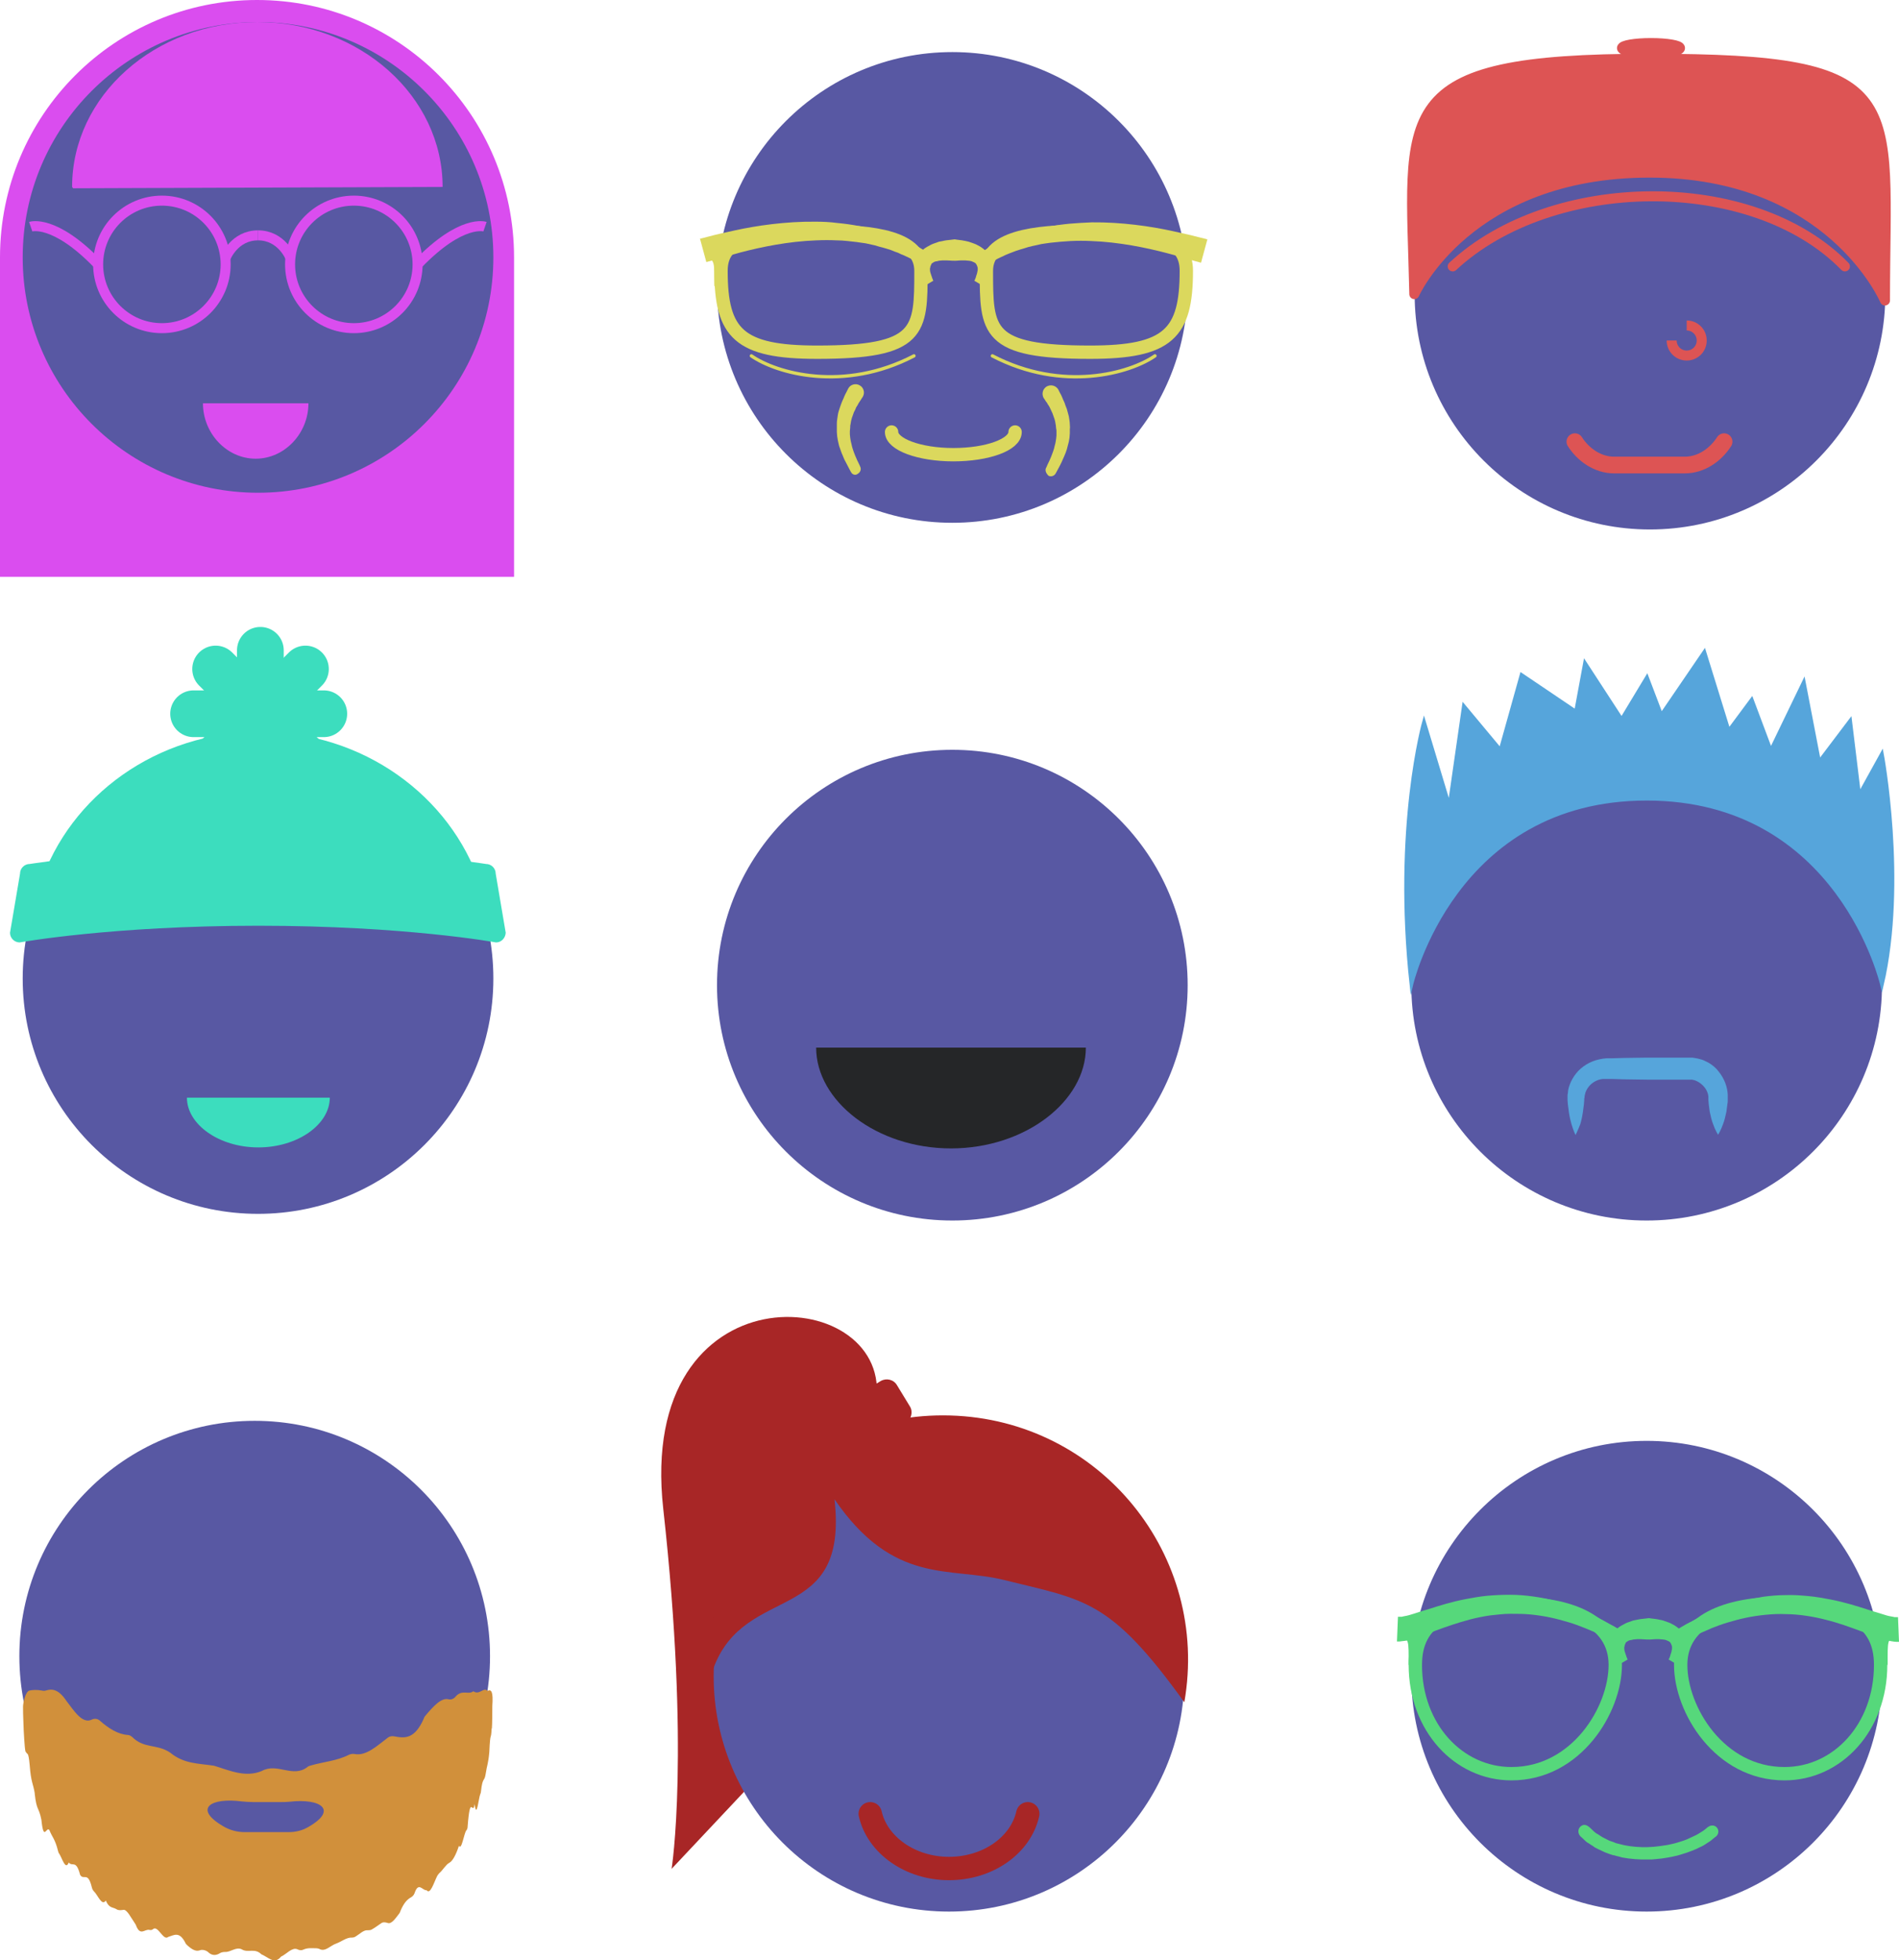 <?xml version="1.0" encoding="utf-8"?>
<!-- Generator: Adobe Illustrator 19.0.0, SVG Export Plug-In . SVG Version: 6.00 Build 0)  -->
<svg version="1.1" id="Layer_1" xmlns="http://www.w3.org/2000/svg" xmlns:xlink="http://www.w3.org/1999/xlink" x="0px" y="0px"
	 viewBox="-195 -13.1 568.9 587.1" style="enable-background:new -195 -13.1 568.9 587.1;" xml:space="preserve">
<style type="text/css">
	.st0{fill:#DA4DEF;}
	.st1{fill:#A82626;}
	.st2{fill:#5858A3;}
	.st3{fill:#252628;}
	.st4{fill:none;stroke:#56D87B;stroke-width:4;stroke-miterlimit:10;}
	.st5{fill:#56D87B;}
	.st6{fill:none;stroke:#DBD85D;stroke-width:4;stroke-miterlimit:10;}
	.st7{fill:#DBD85D;}
	.st8{fill:none;}
	.st9{fill:none;stroke:#DD5454;stroke-width:3;stroke-miterlimit:10;}
	.st10{fill:#DD5454;stroke:#DD5454;stroke-width:3;stroke-linecap:round;stroke-linejoin:round;stroke-miterlimit:10;}
	.st11{fill:none;stroke:#DD5454;stroke-width:3;stroke-linecap:round;stroke-linejoin:round;stroke-miterlimit:10;}
	.st12{fill:#3CDDBE;}
	.st13{fill:none;stroke:#3CDDBE;stroke-width:14;stroke-linecap:round;stroke-miterlimit:10;}
	.st14{fill:none;stroke:#DD5454;stroke-width:5;stroke-linecap:round;stroke-linejoin:round;stroke-miterlimit:10;}
	.st15{fill:#999999;}
	.st16{fill:#D1903B;}
	.st17{fill:none;stroke:#A82626;stroke-width:7;stroke-linecap:round;stroke-miterlimit:10;}
	.st18{fill:none;stroke:#DBD85D;stroke-width:4;stroke-linecap:round;stroke-miterlimit:10;}
	.st19{fill:none;stroke:#DBD85D;stroke-linecap:round;stroke-miterlimit:10;}
	.st20{fill:none;stroke:#DA4DEF;stroke-width:3;stroke-miterlimit:10;}
	.st21{fill:#56A5DB;}
	.st22{fill:#56A5DB;stroke:#56A5DB;stroke-miterlimit:10;}
</style>
<path id="XMLID_74_" class="st0" d="M-118-13.1c-42.6,0-77,34.5-77,77.1v95.7h154V64C-41,21.4-75.4-13.1-118-13.1z"/>
<path id="XMLID_49_" class="st1" d="M67.6,405.6c3.4-34.3-72-39.5-63.9,33.3c8.1,72.9,2.5,107.8,2.5,107.8l28.3-30.1L67.6,405.6z"/>
<circle id="XMLID_79_" class="st2" cx="90.3" cy="73" r="70.5"/>
<circle id="XMLID_1_" class="st2" cx="90.3" cy="282" r="70.5"/>
<circle id="XMLID_93_" class="st2" cx="298.3" cy="282" r="70.5"/>
<circle id="XMLID_56_" class="st2" cx="-117.7" cy="64" r="70.5"/>
<circle id="XMLID_43_" class="st2" cx="89.3" cy="489" r="70.5"/>
<circle id="XMLID_42_" class="st2" cx="-118.7" cy="483" r="70.5"/>
<circle id="XMLID_31_" class="st2" cx="-117.7" cy="280" r="70.5"/>
<circle id="XMLID_12_" class="st2" cx="299.3" cy="75" r="70.5"/>
<circle id="XMLID_4_" class="st2" cx="298.3" cy="489" r="70.5"/>
<path id="XMLID_3_" class="st3" d="M130.3,300.7c0,16-18.1,30.2-40.4,30.2s-40.4-14.2-40.4-30.2H130.3z"/>
<path id="XMLID_2_" class="st4" d="M288.9,485.6c0,13.4-11.6,32.6-31.1,32.6c-15.9,0-28.8-13.9-28.8-32.6
	c0-13.4,10.1-18.4,29.9-18.4C274.8,467.2,288.9,472.2,288.9,485.6z"/>
<g id="XMLID_7_">
	<path id="XMLID_135_" class="st5" d="M223.8,471.2c0,0,0.3,0,0.8,0c0.1,0,0.1,0,0.3,0c0.3-0.1,0.5-0.1,0.9-0.2
		c0.7-0.1,1.8-0.4,3-0.8s2.7-0.9,4.2-1.3c3.1-1,6.9-2.2,11.1-3c2.1-0.4,4.3-0.8,6.5-1s4.5-0.3,6.8-0.3s4.6,0.2,6.8,0.5
		c2.2,0.3,4.4,0.7,6.4,1.3c2.1,0.5,4,1.1,5.8,1.8c1.8,0.6,3.5,1.4,5,2.1s2.9,1.4,4.1,2.1s2.2,1.2,3.1,1.7c1.7,1,2.6,1.6,2.6,1.6
		l-2.1,3.4c0,0-0.9-0.5-2.6-1.4c-0.8-0.5-1.8-0.9-3-1.5c-1.1-0.6-2.5-1.1-3.9-1.7c-1.5-0.6-3.1-1.2-4.8-1.7c-1.7-0.5-3.5-1-5.4-1.4
		s-3.9-0.7-5.9-0.9c-2-0.2-4.1-0.2-6.1-0.2c-2.1,0-4.1,0.3-6.1,0.5c-2,0.3-4,0.7-5.9,1.2c-3.8,1-7.2,2.2-10.2,3.3
		c-1.5,0.6-2.9,1.1-4.2,1.6c-1.3,0.5-2.5,0.9-3.6,1.2c-0.5,0.2-1.1,0.2-1.5,0.3c-0.6,0.1-1.2,0.1-1.6,0.2c-0.5,0-0.8,0-0.8,0
		L223.8,471.2z"/>
</g>
<path id="XMLID_8_" class="st4" d="M226,474.8c3.2,2.8,3,3.4,3,10.8"/>
<g id="XMLID_9_">
	<path id="XMLID_67_" class="st5" d="M289.9,485.6c0,0,0-0.1-0.1-0.2s-0.2-0.2-0.3-0.4c-0.1-0.2-0.4-0.5-0.5-0.8
		c-0.2-0.3-0.4-0.7-0.6-1.1s-0.4-0.9-0.6-1.5c-0.1-0.3-0.1-0.6-0.2-0.9c0-0.3-0.1-0.7-0.1-1c0-0.7,0-1.5,0.3-2.3
		c0.1-0.4,0.3-0.8,0.5-1.1c0.1-0.2,0.2-0.4,0.3-0.5l0.4-0.5c0.5-0.7,1.1-1.1,1.8-1.5c0.6-0.3,1.2-0.7,1.8-0.9
		c0.6-0.2,1.1-0.4,1.7-0.6c0.5-0.1,1-0.2,1.5-0.3c0.9-0.2,1.8-0.2,2.3-0.3c0.5-0.1,1-0.1,1-0.1v6.4c0,0-0.4,0-0.8,0
		s-1.1-0.1-1.8-0.1c-0.3,0-0.7,0-1.1,0s-0.7,0.1-1.1,0.1c-0.4,0.1-0.7,0.2-1,0.2c-0.3,0.1-0.6,0.2-0.8,0.4l-0.2,0.1l-0.1,0.1
		c-0.1,0.1-0.2,0.1-0.2,0.3c-0.1,0.2-0.2,0.4-0.3,0.7c0,0.2,0,0.3-0.1,0.5c0,0.2,0,0.3,0,0.5c0,0.3,0.1,0.7,0.2,1s0.2,0.6,0.3,0.9
		c0.1,0.3,0.2,0.5,0.2,0.6c0.1,0.2,0.2,0.4,0.2,0.5c0.1,0.1,0.1,0.2,0.1,0.2L289.9,485.6z"/>
</g>
<path id="XMLID_21_" class="st4" d="M308.5,485.6c0,13.4,11.6,32.6,31.1,32.6c15.9,0,28.8-13.9,28.8-32.6
	c0-13.4-10.1-18.4-29.9-18.4C322.6,467.2,308.5,472.2,308.5,485.6z"/>
<g id="XMLID_14_">
	<path id="XMLID_133_" class="st5" d="M373.9,478.7c0,0-0.3,0-0.8,0c-0.4,0-1-0.1-1.6-0.2c-0.4-0.1-1-0.2-1.5-0.3
		c-1.1-0.3-2.3-0.7-3.6-1.2c-1.2-0.5-2.7-1-4.2-1.6c-3-1.1-6.5-2.4-10.2-3.3c-1.9-0.5-3.8-0.9-5.9-1.2c-2-0.3-4.1-0.5-6.1-0.5
		c-2.1-0.1-4.1,0-6.1,0.2s-4,0.5-5.9,0.9s-3.7,0.9-5.4,1.4s-3.3,1.1-4.8,1.7c-1.4,0.6-2.8,1.2-3.9,1.7c-1.1,0.6-2.2,1-3,1.5
		c-1.6,0.9-2.6,1.4-2.6,1.4l-2.1-3.4c0,0,0.9-0.6,2.6-1.6c0.8-0.5,1.9-1.1,3.1-1.7c1.2-0.7,2.6-1.3,4.1-2.1c1.5-0.7,3.2-1.4,5-2.1
		s3.8-1.3,5.8-1.8c2.1-0.5,4.2-0.9,6.4-1.3c2.2-0.3,4.5-0.5,6.8-0.5c2.3-0.1,4.6,0.1,6.8,0.3c2.2,0.2,4.4,0.6,6.5,1
		c4.2,0.8,8,2,11.1,3c1.5,0.5,2.9,0.9,4.2,1.3c1.2,0.4,2.2,0.7,3,0.8c0.4,0.1,0.7,0.1,0.9,0.2c0.1,0,0.2,0,0.3,0c0.5,0,0.8,0,0.8,0
		L373.9,478.7z"/>
</g>
<path id="XMLID_13_" class="st4" d="M371.5,474.8c-3.2,2.8-3,3.4-3,10.8"/>
<g id="XMLID_10_">
	<path id="XMLID_104_" class="st5" d="M304.9,484c0,0,0-0.1,0.1-0.2c0-0.1,0.2-0.3,0.2-0.5c0.1-0.2,0.2-0.4,0.2-0.6
		c0.1-0.3,0.2-0.6,0.3-0.9c0.1-0.3,0.1-0.7,0.2-1c0-0.2,0-0.3,0-0.5s0-0.3-0.1-0.5c-0.1-0.3-0.2-0.6-0.3-0.7c0-0.1-0.2-0.2-0.2-0.3
		l-0.1-0.1l-0.2-0.1c-0.2-0.2-0.5-0.2-0.8-0.4c-0.3-0.1-0.7-0.2-1-0.2c-0.4,0-0.8-0.1-1.1-0.1c-0.4,0-0.8,0-1.1,0
		c-0.7,0-1.1,0.1-1.5,0.1s-0.5,0-0.5,0v-6.4c0,0,0.1,0,0.7,0.1c0.5,0.1,1.2,0.1,2.1,0.3c0.5,0.1,0.9,0.2,1.4,0.3
		c0.5,0.2,1.1,0.4,1.7,0.6s1.2,0.6,1.8,0.9c0.6,0.4,1.2,0.8,1.8,1.5l0.4,0.5c0.1,0.2,0.2,0.4,0.3,0.5c0.2,0.4,0.4,0.7,0.5,1.1
		c0.3,0.8,0.3,1.6,0.3,2.3c0,0.3-0.1,0.7-0.1,1c-0.1,0.3-0.1,0.6-0.2,0.9c-0.2,0.5-0.3,1-0.6,1.5c-0.2,0.4-0.4,0.8-0.6,1.1
		c-0.2,0.3-0.4,0.6-0.5,0.8c-0.2,0.2-0.3,0.3-0.3,0.4c-0.1,0.1-0.1,0.2-0.1,0.2L304.9,484z"/>
</g>
<path id="XMLID_95_" class="st6" d="M80.9,68c0,18.1,0,24.4-31.1,24.4C26.4,92.4,21,86.8,21,68c0-10.1,10.1-11.8,29.9-11.8
	C66.8,56.2,80.9,57.9,80.9,68z"/>
<g id="XMLID_92_">
	<path id="XMLID_106_" class="st7" d="M14.7,58.4c0,0,1-0.2,2.8-0.7s4.5-1.1,7.7-1.8c6.4-1.4,15.2-2.7,24.1-2.6
		c2.2,0,4.4,0.1,6.6,0.4c2.2,0.2,4.3,0.5,6.4,0.9c1,0.2,2,0.4,3,0.6c1,0.3,1.9,0.5,2.9,0.8c0.9,0.3,1.8,0.5,2.7,0.8
		c0.8,0.3,1.7,0.6,2.5,0.9s1.5,0.6,2.2,0.9s1.3,0.6,2,0.9c1.2,0.6,2.3,1.2,3.1,1.7c1.7,1,2.6,1.6,2.6,1.6l-2.1,3.4
		c0,0-0.9-0.5-2.5-1.4c-0.8-0.4-1.8-0.9-2.9-1.4c-0.6-0.2-1.2-0.5-1.8-0.8c-0.7-0.2-1.4-0.5-2.1-0.8c-0.7-0.2-1.5-0.5-2.3-0.7
		s-1.6-0.4-2.5-0.7c-0.9-0.2-1.8-0.4-2.7-0.6c-0.9-0.1-1.9-0.3-2.8-0.4c-1.9-0.2-3.9-0.5-5.9-0.5c-2-0.1-4.1-0.1-6.2,0
		c-8.3,0.3-16.5,2-22.6,3.6c-3,0.8-5.6,1.6-7.4,2.1c-1.8,0.5-2.9,0.8-2.9,0.8L14.7,58.4z"/>
</g>
<path id="XMLID_91_" class="st6" d="M18,61.8c3.2,2.8,3,3.4,3,10.8"/>
<g id="XMLID_88_">
	<path id="XMLID_102_" class="st7" d="M81.9,72.6c0,0,0-0.1-0.1-0.2s-0.2-0.2-0.3-0.4c-0.1-0.2-0.4-0.5-0.5-0.8
		c-0.2-0.3-0.4-0.7-0.6-1.1s-0.4-0.9-0.6-1.5c-0.1-0.3-0.1-0.6-0.2-0.9c0-0.3-0.1-0.7-0.1-1c0-0.7,0-1.5,0.3-2.3
		c0.1-0.4,0.3-0.8,0.5-1.1c0.1-0.2,0.2-0.4,0.3-0.5l0.4-0.5c0.5-0.7,1.1-1.1,1.8-1.5c0.6-0.3,1.2-0.7,1.8-0.9
		c0.6-0.2,1.1-0.4,1.7-0.6c0.5-0.1,1-0.2,1.5-0.3c0.9-0.2,1.8-0.2,2.3-0.3c0.5-0.1,1-0.1,1-0.1V65c0,0-0.4,0-0.8,0s-1.1-0.1-1.8-0.1
		c-0.3,0-0.7,0-1.1,0S86.7,65,86.3,65c-0.4,0.1-0.7,0.2-1,0.2c-0.3,0.1-0.6,0.2-0.8,0.4l-0.2,0.1l-0.1,0.1c-0.1,0.1-0.2,0.1-0.2,0.3
		c-0.1,0.2-0.2,0.4-0.3,0.7c0,0.2,0,0.3-0.1,0.5c0,0.2,0,0.3,0,0.5c0,0.3,0.1,0.7,0.2,1s0.2,0.6,0.3,0.9c0.1,0.3,0.2,0.5,0.2,0.6
		c0.1,0.2,0.2,0.4,0.2,0.5c0.1,0.1,0.1,0.2,0.1,0.2L81.9,72.6z"/>
</g>
<g id="XMLID_78_">
	<path id="XMLID_96_" class="st8" d="M90.7,61.8"/>
</g>
<path id="XMLID_100_" class="st6" d="M100.5,68c0,18.1,0,24.4,31.1,24.4c23.4,0,28.8-5.6,28.8-24.4c0-10.1-10.1-11.8-29.9-11.8
	C114.6,56.2,100.5,57.9,100.5,68z"/>
<g id="XMLID_97_">
	<path id="XMLID_76_" class="st7" d="M164.8,65.6c0,0-1.1-0.3-2.9-0.8s-4.3-1.3-7.4-2.1c-6.1-1.6-14.3-3.3-22.6-3.6
		c-2.1-0.1-4.1-0.1-6.2,0c-2,0.1-4,0.3-5.9,0.5c-1,0.1-1.9,0.3-2.8,0.4c-0.9,0.2-1.8,0.4-2.7,0.6c-0.9,0.2-1.7,0.4-2.5,0.7
		c-0.8,0.2-1.6,0.5-2.3,0.7c-0.7,0.3-1.4,0.5-2.1,0.8s-1.3,0.5-1.8,0.8c-1.2,0.5-2.1,1-2.9,1.4c-1.6,0.9-2.5,1.4-2.5,1.4L98.1,63
		c0,0,0.9-0.6,2.6-1.6c0.9-0.5,1.9-1.1,3.1-1.7c0.6-0.3,1.3-0.6,2-0.9s1.4-0.6,2.2-0.9c0.8-0.3,1.6-0.6,2.5-0.9s1.8-0.6,2.7-0.8
		c0.9-0.3,1.9-0.5,2.9-0.8c1-0.2,2-0.4,3-0.6c2.1-0.4,4.2-0.7,6.4-0.9c2.2-0.2,4.4-0.3,6.6-0.4c8.9-0.1,17.7,1.2,24.1,2.6
		c3.2,0.7,5.9,1.3,7.7,1.8c1.8,0.4,2.8,0.7,2.8,0.7L164.8,65.6z"/>
</g>
<g id="XMLID_84_">
	<path id="XMLID_73_" class="st7" d="M96.9,71c0,0,0-0.1,0.1-0.2c0-0.1,0.2-0.3,0.2-0.5c0.1-0.2,0.2-0.4,0.2-0.6
		c0.1-0.3,0.2-0.6,0.3-0.9c0.1-0.3,0.1-0.7,0.2-1c0-0.2,0-0.3,0-0.5s0-0.3-0.1-0.5c-0.1-0.3-0.2-0.6-0.3-0.7c0-0.1-0.2-0.2-0.2-0.3
		l-0.1-0.1L97,65.6c-0.2-0.2-0.5-0.2-0.8-0.4c-0.3-0.1-0.7-0.2-1-0.2c-0.4,0-0.8-0.1-1.1-0.1c-0.4,0-0.8,0-1.1,0
		c-0.7,0-1.1,0.1-1.5,0.1S91,65,91,65v-6.4c0,0,0.1,0,0.7,0.1c0.5,0.1,1.2,0.1,2.1,0.3c0.5,0.1,0.9,0.2,1.4,0.3
		c0.5,0.2,1.1,0.4,1.7,0.6s1.2,0.6,1.8,0.9c0.6,0.4,1.2,0.8,1.8,1.5l0.4,0.5c0.1,0.2,0.2,0.4,0.3,0.5c0.2,0.4,0.4,0.7,0.5,1.1
		c0.3,0.8,0.3,1.6,0.3,2.3c0,0.3-0.1,0.7-0.1,1c-0.1,0.3-0.1,0.6-0.2,0.9c-0.2,0.5-0.3,1-0.6,1.5c-0.2,0.4-0.4,0.8-0.6,1.1
		c-0.2,0.3-0.4,0.6-0.5,0.8c-0.2,0.2-0.3,0.3-0.3,0.4c-0.1,0.1-0.1,0.2-0.1,0.2L96.9,71z"/>
</g>
<g id="XMLID_81_">
	<path id="XMLID_68_" class="st8" d="M90.7,61.8"/>
</g>
<g id="XMLID_11_">
	<path id="XMLID_109_" class="st5" d="M281,534.1c0,0,0.5,0.4,1.3,1.2c0.2,0.2,0.4,0.4,0.7,0.6c0.2,0.2,0.5,0.3,0.8,0.5
		s0.6,0.4,0.9,0.6c0.3,0.2,0.7,0.4,1.1,0.6c0.4,0.2,0.8,0.4,1.2,0.6c0.4,0.2,0.9,0.3,1.4,0.5c0.2,0.1,0.5,0.2,0.7,0.3
		c0.3,0.1,0.5,0.1,0.8,0.2c0.5,0.1,1.1,0.3,1.6,0.4c0.6,0.1,1.1,0.2,1.7,0.3l0.9,0.1l0.9,0.1c0.6,0,1.2,0.1,1.8,0.1h1.8
		c0.6,0,1.2-0.1,1.8-0.1c0.6-0.1,1.2-0.1,1.8-0.2c1.2-0.2,2.4-0.3,3.5-0.6c1.1-0.2,2.2-0.6,3.2-0.9c1-0.3,1.9-0.7,2.7-1.1
		c0.8-0.4,1.6-0.7,2.2-1.1c0.6-0.4,1.2-0.7,1.6-1c0.8-0.6,1.2-1,1.2-1l0.2-0.1c0.8-0.6,2-0.5,2.6,0.3s0.5,1.9-0.3,2.6
		c0,0-0.6,0.4-1.5,1.2c-0.5,0.4-1.1,0.7-1.8,1.2c-0.7,0.5-1.6,0.8-2.5,1.3c-0.9,0.4-2,0.8-3.1,1.2c-1.1,0.3-2.3,0.8-3.5,1
		c-1.2,0.3-2.5,0.5-3.8,0.7c-0.7,0.1-1.3,0.1-2,0.2c-0.7,0.1-1.3,0.1-2,0.1s-1.4,0-2,0c-0.7,0-1.4-0.1-2-0.1l-1-0.1
		c-0.3,0-0.7-0.1-1-0.1c-0.7-0.1-1.3-0.2-1.9-0.3c-0.6-0.2-1.2-0.3-1.9-0.5c-0.3-0.1-0.6-0.2-0.9-0.2c-0.3-0.1-0.6-0.2-0.9-0.3
		c-0.6-0.2-1.1-0.4-1.6-0.6c-0.5-0.2-1-0.5-1.5-0.7s-0.9-0.5-1.4-0.7c-0.4-0.3-0.8-0.6-1.2-0.8c-0.4-0.3-0.7-0.5-1.1-0.7
		c-0.3-0.2-0.5-0.4-0.7-0.6c-0.8-0.8-1.3-1.2-1.3-1.2c-0.8-0.8-0.9-2.1-0.1-2.9S280.1,533.4,281,534.1L281,534.1z"/>
</g>
<path id="XMLID_15_" class="st9" d="M310.3,84.4c2.5,0,4.5,2,4.5,4.5s-2,4.5-4.5,4.5s-4.5-2-4.5-4.5"/>
<path id="XMLID_17_" class="st10" d="M369.7,76.9c0-61.4,8-72.4-70.5-72.4s-71.7,15-70.5,70.5c0,0,16.2-36.4,70.5-36.4
	S369.7,76.9,369.7,76.9z"/>
<path id="XMLID_18_" class="st11" d="M240.2,66.7c29.6-27.6,89.8-28.4,117.5,0"/>
<ellipse id="XMLID_6_" class="st10" cx="299.6" cy="1.3" rx="8.7" ry="1.5"/>
<path id="XMLID_30_" class="st12" d="M-46.4,269.2c0,0-27.2-5-71.2-5s-71.5,5-71.5,5c-1.6,0-2.9-1.3-2.9-2.9l3-17.7
	c0-1.6,1.3-2.9,2.9-2.9c0,0,32-5,68.5-5s68.2,5,68.2,5c1.6,0,2.9,1.3,2.9,2.9l3,17.7C-43.6,267.9-44.8,269.2-46.4,269.2z"/>
<g id="XMLID_34_">
	<path id="XMLID_35_" class="st12" d="M-117.1,206.1c-30.9,0-57,19.2-65.8,45.6h131.7C-60.1,225.3-86.2,206.1-117.1,206.1z"/>
</g>
<line id="XMLID_32_" class="st13" x1="-137" y1="200.7" x2="-98" y2="200.7"/>
<line id="XMLID_36_" class="st13" x1="-131.1" y1="214.9" x2="-103.5" y2="187.3"/>
<line id="XMLID_37_" class="st13" x1="-117" y1="220.7" x2="-117" y2="181.7"/>
<line id="XMLID_38_" class="st13" x1="-102.8" y1="214.9" x2="-130.4" y2="187.3"/>
<g id="XMLID_40_">
	<path id="XMLID_39_" class="st14" d="M276.8,119.2c2.5,3.9,6.8,7,11.8,7h21.1c5,0,9.3-3.1,11.8-7"/>
</g>
<path id="XMLID_44_" class="st15" d="M-133.5,147.2"/>
<path id="XMLID_48_" class="st16" d="M-49,493.4c-1-1.3-2.4,1.4-4.2,0.1c-1.5,1.2-3.4-0.7-5.4,1.7c-0.5,0.6-1.3,0.9-2.1,0.7
	c-2.1-0.5-4.5,2.1-7,5.1c-0.1,0.2-0.3,0.4-0.3,0.6c-2.8,6.4-5.8,6-9,5.4c-0.6-0.1-1.3,0-1.8,0.4c-3.2,2.4-6.5,5.6-10,4.9
	c-0.5-0.1-1.1,0-1.6,0.2c-3.7,1.9-7.6,2.1-11.7,3.3c-0.3,0.1-0.6,0.2-0.8,0.4c-4.4,3.4-9-1.4-13.7,1.2c-4.8,2-9.5-0.1-14-1.5
	c-0.1,0-0.2-0.1-0.4-0.1c-4.5-0.7-8.9-0.5-13-3.9c-4-2.7-7.8-1.1-11.4-4.7c-0.4-0.3-0.8-0.6-1.3-0.6c-3-0.2-5.8-2-8.4-4.3
	c-0.7-0.6-1.6-0.7-2.4-0.3c-2.8,1.4-5.3-2.6-7.6-5.6c-2.4-3.6-4.4-3.7-6.2-3.1c-0.4,0.1-0.7,0.1-1.1,0c-1.6-0.3-2.9-0.2-3.8,0
	c-1.2,0.3-1.9,3.8-1.9,4.8c0,3.1,0.1,3.6,0.2,7.1c0.2,3.6,0.4,6.9,0.7,6.5c0.3,1,0.7-0.6,1.1,4c0.4,5.2,1,5.3,1.5,8.3
	c0,0.1,0,0.1,0,0.2c0.6,5.3,1.2,3.8,2,7.8c0.7,6.8,1.5,1.8,2.4,3.1c0.8,2.1,1.7,2.6,2.6,6.3c0.1,0.2,0.1,0.5,0.3,0.7
	c0.9,1.3,1.9,5.2,2.9,2.7c1.1,1.4,2.2-1,3.4,3.7c1.1,1.8,2.3-1.2,3.5,3.7c0.1,0.4,0.3,0.9,0.6,1.2c1.2,1.1,2.4,4.6,3.6,2.8
	c1,2.4,2.1,1.9,3.2,2.6c0.6,0.4,1.3,0.3,2,0.2c1.1-0.3,2.3,2.3,3.5,4c0.1,0.2,0.2,0.3,0.3,0.5c1.3,3.6,2.7,1.1,4.1,1.5
	c0.4,0.1,0.8,0,1-0.2c1.5-1.4,3.1,3.6,4.6,2.3c1.7-0.5,3.3-1.8,5.1,1.7c0.1,0.3,0.3,0.5,0.5,0.7c1.3,1.2,2.6,2.1,3.9,1.6
	c0.7-0.3,1.8,0,2.4,0.5c1.2,1.2,2.5,1.1,3.7,0.3c0.4-0.2,0.9-0.3,1.4-0.3c1.7,0.1,3.3-1.6,5-0.8c1.9,1.2,3.9-0.5,5.9,1.5
	c2,0.8,3.9,3.2,5.9,0.7c1.6-0.7,3.3-2.9,4.9-2.2c0.6,0.3,1.2,0.4,1.8,0.1c1.3-0.6,2.6-0.4,3.9-0.4c0.3,0,0.7,0.1,0.9,0.2
	c1.7,1,3.4-1.1,5-1.6c1.6-0.6,3.2-1.9,4.7-1.8c0.4,0,0.8-0.1,1.1-0.3c1.2-0.7,2.4-2,3.6-1.9c0.5,0,1,0,1.4-0.3
	c0.9-0.5,1.8-1.2,2.7-1.8c0.6-0.4,1.2-0.3,1.9-0.1c1.2,0.5,2.4-1.4,3.5-2.8c0.1-0.2,0.3-0.4,0.3-0.6c1.1-2.7,2.2-3.7,3.3-4.3
	c0.5-0.3,0.8-0.7,1-1.2c1.2-3.6,2.4-0.7,3.6-0.9c1.1,1.5,2.2-2.3,3.2-4.3c0.2-0.3,0.4-0.6,0.6-0.8c1-0.8,2-2.6,3-3.1s2-2.4,2.9-5.1
	c0.8,1.5,1.5-3.7,2.2-4.6c0.3-0.3,0.4-0.8,0.4-1.2c0.8-10.3,1.5-2.9,2.1-6.7c0.6,4.8,1.2-1.9,1.7-3c0.1-0.2,0.2-0.5,0.2-0.8
	c0.5-4.5,1-2.7,1.4-5.2c0.4-2.7,0.8-3.1,1.1-6.6c0.3-6.7,0.5-3,0.7-7.1c0.1,0.9,0.2-2.4,0.2-6.7C-47.2,493.6-47.8,492.8-49,493.4z
	 M-108.5,535.7c-3.5,0-9.5,0-13.2,0c-2.3,0-4.5-0.6-6.5-1.8c-9-5.3-3.6-8.6,5.6-7.4c1.2,0.1,2.3,0.2,3.5,0.2h7.9c1,0,2,0,2.9-0.1
	c9.5-1.1,14.6,2.5,5.6,7.6C-104.4,535.2-106.4,535.7-108.5,535.7z"/>
<path id="XMLID_46_" class="st1" d="M159.8,496.8c-22.3-31-29.8-30.6-53.9-36.6c-16.4-4.1-33.1,1.7-50.9-24.2
	c4.3,38.2-26.8,24.7-36.3,50.7c-4.2-39.4,26.1-77.1,71-75.8S167.5,452.8,159.8,496.8z"/>
<path id="XMLID_41_" class="st1" d="M76.4,413.1l-23.6,14.5c-1.7,1-3.9,0.5-4.9-1.2L44,420c-1-1.7-0.5-3.9,1.2-4.9l23.6-14.5
	c1.7-1,3.9-0.5,4.9,1.2l3.9,6.4C78.6,409.8,78,412.1,76.4,413.1z"/>
<g id="XMLID_52_">
	<path id="XMLID_51_" class="st17" d="M65.7,530.2c2.1,9.3,11.9,16.4,23.6,16.4s21.5-7,23.6-16.4"/>
</g>
<path id="XMLID_82_" class="st18" d="M109.1,116.3c0,3.8-8.3,6.8-18.5,6.8s-18.5-3.1-18.5-6.8"/>
<g id="XMLID_83_">
	<path id="XMLID_63_" class="st7" d="M60,128.4c0,0-0.2-0.3-0.5-0.9c-0.3-0.6-0.8-1.5-1.3-2.5c-0.3-0.5-0.5-1.1-0.8-1.8
		c-0.3-0.6-0.5-1.3-0.8-2.1c-0.3-0.7-0.4-1.5-0.6-2.3c-0.1-0.4-0.1-0.8-0.2-1.2l-0.1-1.3c0-0.4,0-0.9,0-1.3c0-0.4,0-0.9,0-1.3
		c0-0.8,0.2-1.7,0.3-2.5s0.4-1.5,0.6-2.2c0.2-0.7,0.5-1.3,0.7-1.9c0.3-0.6,0.5-1.1,0.7-1.6s0.4-0.8,0.6-1.2c0.3-0.6,0.5-1,0.5-1
		c0.6-1.2,2.2-1.7,3.4-1c1.2,0.6,1.7,2.2,1,3.4c0,0.1-0.1,0.1-0.1,0.2l-0.1,0.1c0,0-0.2,0.3-0.5,0.8c-0.2,0.3-0.4,0.6-0.6,0.9
		c-0.2,0.4-0.4,0.8-0.7,1.2c-0.2,0.5-0.4,1-0.7,1.5c-0.2,0.5-0.4,1.1-0.6,1.7c-0.2,0.6-0.3,1.2-0.4,1.9c-0.1,0.3-0.1,0.7-0.1,1
		s-0.1,0.7-0.1,1v1c0,0.3,0.1,0.7,0.1,1c0.1,0.7,0.2,1.3,0.4,2c0.1,0.6,0.3,1.2,0.5,1.8s0.4,1.1,0.6,1.6c0.4,1,0.8,1.8,1.1,2.4
		c0.3,0.6,0.4,0.9,0.4,0.9c0.4,0.8,0,1.7-0.7,2.1C61.3,129.4,60.4,129.1,60,128.4z"/>
</g>
<g id="XMLID_53_">
	<path id="XMLID_28_" class="st7" d="M118.4,127c0,0,0.2-0.3,0.4-0.9c0.3-0.6,0.7-1.4,1.1-2.4c0.2-0.5,0.4-1.1,0.6-1.6
		c0.2-0.6,0.4-1.2,0.5-1.8c0.2-0.6,0.3-1.3,0.4-2c0-0.3,0.1-0.7,0.1-1v-1c0-0.3,0-0.7-0.1-1c0-0.3-0.1-0.7-0.1-1
		c-0.1-0.6-0.2-1.3-0.4-1.9c-0.2-0.6-0.4-1.2-0.6-1.7s-0.5-1-0.7-1.5s-0.5-0.9-0.7-1.2c-0.2-0.4-0.4-0.7-0.6-0.9
		c-0.3-0.5-0.5-0.8-0.5-0.8l-0.1-0.1c-0.7-1.2-0.4-2.7,0.8-3.5c1.2-0.7,2.7-0.4,3.5,0.8c0,0.1,0.1,0.1,0.1,0.2c0,0,0.2,0.4,0.5,1
		c0.2,0.3,0.4,0.7,0.6,1.2s0.4,1,0.7,1.6c0.2,0.6,0.4,1.2,0.7,1.9c0.2,0.7,0.4,1.4,0.6,2.2c0.1,0.8,0.3,1.6,0.3,2.5
		c0,0.4,0.1,0.8,0,1.3c0,0.4,0,0.9,0,1.3l-0.1,1.3c-0.1,0.4-0.1,0.8-0.2,1.2c-0.2,0.8-0.4,1.6-0.6,2.3s-0.5,1.4-0.8,2.1
		c-0.3,0.6-0.5,1.2-0.8,1.8c-0.5,1.1-1,1.9-1.3,2.5s-0.5,0.9-0.5,0.9c-0.4,0.7-1.4,1-2.1,0.6C118.3,128.6,118,127.7,118.4,127z"/>
</g>
<path id="XMLID_54_" class="st19" d="M30.1,93.5c7.5,5.2,27.6,11,48.7,0"/>
<path id="XMLID_55_" class="st19" d="M151,93.5c-7.5,5.2-27.6,11-48.7,0"/>
<path id="XMLID_50_" class="st0" d="M-62.4,42.9l-110.7,0.4l-0.3-0.4c0-27.3,24.8-49.4,55.5-49.4S-62.4,15.7-62.4,42.9L-62.4,42.9z"
	/>
<circle id="XMLID_57_" class="st20" cx="-146.5" cy="66.1" r="19.1"/>
<path id="XMLID_59_" class="st20" d="M-165.6,66.1c-13.2-13.7-20.2-11.3-20.2-11.3"/>
<path id="XMLID_85_" class="st20" d="M-117.7,57.4c-7.1,0-9.7,6.7-9.7,6.7"/>
<circle id="XMLID_89_" class="st20" cx="-89" cy="66.1" r="19.1"/>
<path id="XMLID_87_" class="st20" d="M-69.9,66.1c13.2-13.7,20.2-11.3,20.2-11.3"/>
<path id="XMLID_86_" class="st20" d="M-117.7,57.4c7.1,0,9.7,6.7,9.7,6.7"/>
<path id="XMLID_90_" class="st0" d="M-102.6,107.7c0,9-7.1,16.6-15.8,16.6s-15.8-7.6-15.8-16.6
	C-134.2,107.7-102.6,107.7-102.6,107.7z"/>
<g id="XMLID_94_">
	<path id="XMLID_137_" class="st21" d="M277,326.9c0,0-0.6-1.2-1.2-3.2c-0.3-1-0.6-2.3-0.8-3.7c-0.1-0.7-0.2-1.5-0.3-2.3
		c0-0.4-0.1-0.8-0.1-1.2v-0.3V316v-0.1l0,0v-0.1l0,0c0-0.2,0-0.4,0-0.6s0-0.5,0.1-0.9c0-0.3,0.1-0.7,0.1-0.9
		c0.1-0.6,0.3-1.2,0.5-1.7c0.4-1.1,1.1-2.3,1.9-3.3c1.6-2,4.1-3.6,7-4.2c0.4-0.1,0.7-0.1,1.1-0.2c0.3,0,0.8-0.1,1-0.1
		c0.6,0,1.1,0,1.7,0c1.1,0,2.3-0.1,3.4-0.1c2.3,0,4.6-0.1,7-0.1c2.3,0,4.7,0,7,0c1.1,0,2.3,0,3.4,0c0.6,0,1.1,0,1.7,0h0.2h0.3h0.1
		h0.4c0.2,0,0.2,0,0.5,0l0.6,0.1l0.6,0.1l0.5,0.1c0.4,0.1,0.7,0.2,1.1,0.3c0.7,0.2,1.3,0.6,2,0.9c1.2,0.7,2.3,1.6,3.1,2.7
		c1.7,2.1,2.6,4.6,2.7,6.9c0,0.3,0,0.6,0,0.9c0,0.2,0,0.4,0,0.7c0,0.4,0,0.8-0.1,1.2c-0.1,0.8-0.2,1.6-0.3,2.3
		c-0.3,1.4-0.6,2.7-1,3.7c-0.7,2-1.5,3.2-1.5,3.2s-0.8-1.2-1.5-3.2c-0.4-1-0.7-2.3-1-3.7c-0.1-0.7-0.2-1.5-0.3-2.3
		c0-0.4-0.1-0.8-0.1-1.2c0-0.2,0-0.4,0-0.6v-0.4c-0.1-1.2-0.7-2.4-1.6-3.3c-0.5-0.5-1-0.9-1.6-1.2c-0.3-0.2-0.6-0.3-0.9-0.4
		c-0.2-0.1-0.3-0.1-0.5-0.1l-0.2-0.1h-0.2h-0.2c0,0-0.2,0-0.4,0h-0.4h-0.1h-0.1c0.1,0-0.2,0,0.1,0l0,0h-0.2c-0.6,0-1.1,0-1.7,0
		c-1.1,0-2.3,0-3.4,0c-2.3,0-4.6,0-7,0c-2.3,0-4.7-0.1-7-0.1c-1.1,0-2.3-0.1-3.4-0.1c-0.6,0-1.1,0-1.7,0c-0.3,0-0.4,0-0.6,0
		s-0.4,0-0.5,0c-1.4,0.1-2.8,0.8-3.8,1.8c-0.5,0.5-0.9,1.1-1.2,1.7c-0.1,0.3-0.3,0.6-0.3,0.9c-0.1,0.2-0.1,0.3-0.1,0.4
		s-0.1,0.2-0.1,0.5c0,0.2,0,0.4-0.1,0.6l0,0c0,0.1,0-0.1,0-0.1l0,0v0.1v0.2v0.3c0,0.4-0.1,0.8-0.1,1.2c-0.1,0.8-0.2,1.6-0.3,2.3
		c-0.2,1.4-0.5,2.7-0.8,3.7C277.6,325.7,277,326.9,277,326.9z"/>
</g>
<path id="XMLID_98_" class="st22" d="M368.8,282c7.2-31,0-69.4,0-69.4l-6.8,12.3l-2.7-22.2L350,215l-4.6-23.9l-9.9,20.5l-5.7-15.2
	l-6.9,9.3l-7.3-23.6L302.7,201l-4.3-11.3l-7.6,12.6l-11-16.9l-2.7,14.6l-16.3-11l-6.3,22.5l-11-13.2l-4.3,29.9l-7.6-25.2
	c0,0-9,31.5-3.8,79c0,0,12.7-55.8,70.5-55.8S368.8,282,368.8,282z"/>
<g id="XMLID_58_">
</g>
<path id="XMLID_16_" class="st12" d="M-96.2,315.7c0,8-9.6,14.9-21.4,14.9s-21.4-6.9-21.4-14.9H-96.2z"/>
</svg>
